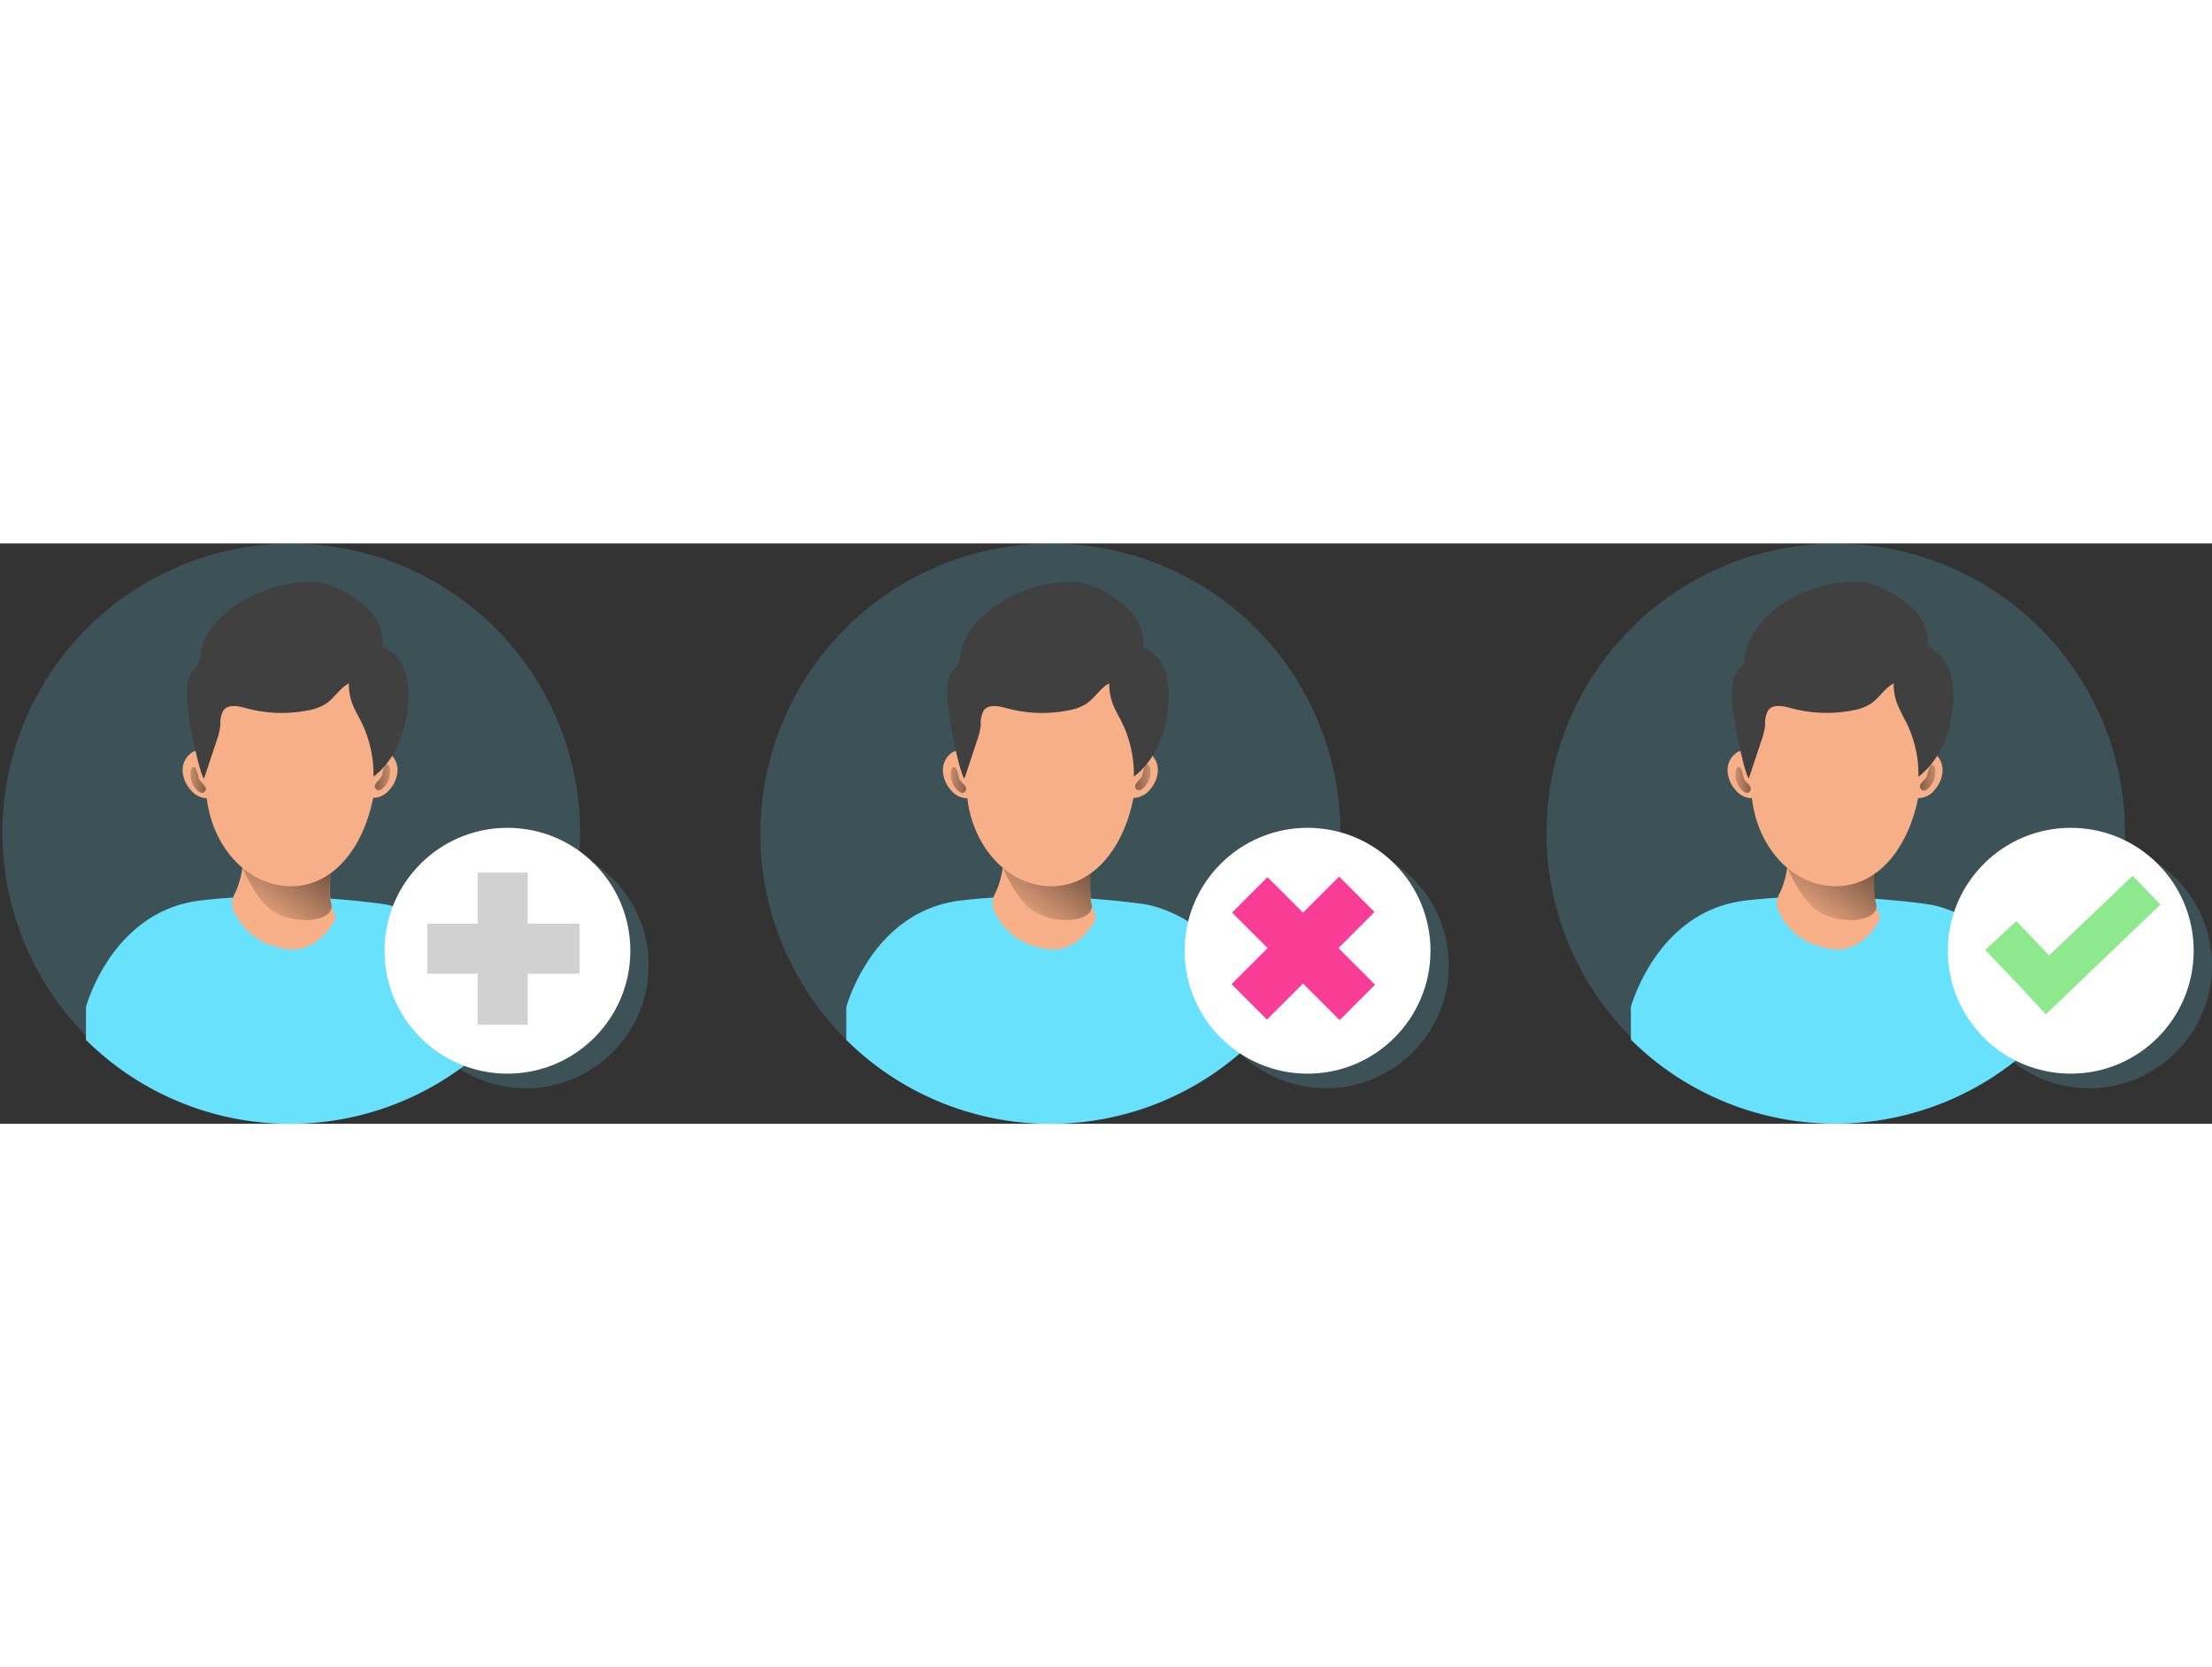 <svg id="Layer_1" data-name="Layer 1" xmlns="http://www.w3.org/2000/svg" xmlns:xlink="http://www.w3.org/1999/xlink" viewBox="0 0 418.96 109.91" width="406" height="306" class="illustration styles_illustrationTablet__1DWOa"><rect x="0" y="0" width="418.96" height="109.91" fill="#333333" stroke="none"/><defs><linearGradient id="linear-gradient" x1="50.74" y1="-87.39" x2="68.82" y2="-61.75" gradientTransform="matrix(1, 0, 0, -1, -2.81, -15.68)" gradientUnits="userSpaceOnUse"><stop offset="0" stop-opacity="0"></stop><stop offset="0.99"></stop></linearGradient><linearGradient id="linear-gradient-2" x1="36.45" y1="-60.34" x2="48.58" y2="-60.67" xlink:href="#linear-gradient"></linearGradient><linearGradient id="linear-gradient-3" x1="-1509.06" y1="-59.85" x2="-1496.93" y2="-60.18" gradientTransform="translate(-1432.72 -15.68) rotate(180)" xlink:href="#linear-gradient"></linearGradient><linearGradient id="linear-gradient-4" x1="343.35" y1="-86.82" x2="361.43" y2="-61.17" gradientTransform="matrix(1, 0, 0, -1, -2.64, -15.35)" xlink:href="#linear-gradient"></linearGradient><linearGradient id="linear-gradient-5" x1="329.03" y1="-60.02" x2="341.16" y2="-60.34" gradientTransform="matrix(1, 0, 0, -1, -2.64, -15.35)" xlink:href="#linear-gradient"></linearGradient><linearGradient id="linear-gradient-6" x1="-1801.68" y1="-60.47" x2="-1789.55" y2="-60.8" gradientTransform="translate(-1432.55 -16.29) rotate(180)" xlink:href="#linear-gradient"></linearGradient><linearGradient id="linear-gradient-7" x1="194.74" y1="-87.39" x2="212.82" y2="-61.75" xlink:href="#linear-gradient"></linearGradient><linearGradient id="linear-gradient-8" x1="180.46" y1="-60.34" x2="192.58" y2="-60.67" xlink:href="#linear-gradient"></linearGradient><linearGradient id="linear-gradient-9" x1="-1653.07" y1="-59.85" x2="-1640.94" y2="-60.18" gradientTransform="translate(-1432.72 -15.68) rotate(180)" xlink:href="#linear-gradient"></linearGradient></defs><title>user status</title><path d="M109.86,54.93a54.7,54.7,0,1,1,0-.46Z" transform="translate(0 0.03)" fill="#68e1fd" opacity="0.18" style="isolation: isolate;"></path><path d="M39,39.8a2.94,2.94,0,0,0-1.69-.57,2.24,2.24,0,0,0-1,.36,4,4,0,0,0-1.72,3.48,5.81,5.81,0,0,0,1.6,3.65,4,4,0,0,0,2.87,1.5,1,1,0,0,0,.56-.14A1.37,1.37,0,0,0,40,47c.08-1.47.17-3,.25-4.42S40.36,40.66,39,39.8Z" transform="translate(0 0.03)" fill="#f7af87"></path><path d="M70.89,39.77a2.83,2.83,0,0,1,1.68-.56,2,2,0,0,1,1,.36A4,4,0,0,1,75.29,43a5.8,5.8,0,0,1-1.55,3.65,4,4,0,0,1-2.87,1.5,1.08,1.08,0,0,1-.56-.14A1.33,1.33,0,0,1,69.9,47c-.09-1.47-.17-3-.26-4.42S69.53,40.63,70.89,39.77Z" transform="translate(0 0.03)" fill="#f7af87"></path><path d="M93.58,92.37V94a54.93,54.93,0,0,1-77.3,0V87.79S21.1,69.67,37.85,67.61s34.86.68,34.86.68S90.38,70.59,93.58,92.37Z" transform="translate(0 0.03)" fill="#68e1fd"></path><path d="M44.61,66a5,5,0,0,0-.67,2.19,3.77,3.77,0,0,0,.33,1.32,12,12,0,0,0,8.19,6.9,10.88,10.88,0,0,0,3,.49c3,0,6.06-2.09,7.89-5.47a1.3,1.3,0,0,0,.2-.57,1.66,1.66,0,0,0-.21-.75c-1.14-2.45-.94-5.62-.63-8.5a1.59,1.59,0,0,0-.05-.72.76.76,0,0,0-.43-.36c-2-.83-4.1-.32-6.16-.4-2.87-.11-5.66-1.42-8.53-1.43-1.28,0-1.38.48-1.56,2.08A16.86,16.86,0,0,1,44.61,66Z" transform="translate(0 0.03)" fill="#f7af87"></path><path d="M44.65,57.71s1.65,6.49,5.67,10.74,13.52,3.44,12.4-.35c-1-3.19.82-10.39.82-10.39Z" transform="translate(0 0.03)" fill="url(#linear-gradient)"></path><path d="M71.1,45.48c-1.26,10.65-7.18,19.42-16,19.42S39,56.21,39,45.48,44.7,22.64,53.56,22.64,73.7,23.7,71.1,45.48Z" transform="translate(0 0.03)" fill="#f7af87"></path><path d="M35.41,29.26c-.08-1.88,0-4,1.21-5.36a6.43,6.43,0,0,0,.88-1,4.05,4.05,0,0,0,.34-1.5c.48-4,3.39-7.39,6.73-9.68a25.86,25.86,0,0,1,12.32-4.4,14.49,14.49,0,0,1,4.26.18,15.6,15.6,0,0,1,4,1.61,17.21,17.21,0,0,1,5.34,4.17,8.55,8.55,0,0,1,2,6.32,7.48,7.48,0,0,1,4.16,4.51,15.59,15.59,0,0,1,.61,6.44c-.43,5.16-2.4,10.46-6.52,13.59a22.46,22.46,0,0,0-2.33-10.4c-.56-1.13-1.22-2.22-1.67-3.4a10.71,10.71,0,0,1-.67-3.88c-1.72.92-2.73,2.8-4.36,3.89a9.36,9.36,0,0,1-3.39,1.24,25.63,25.63,0,0,1-11.65-.41c-1.5-.41-3.41-.83-4.36.41a5.06,5.06,0,0,0-.57,2.78A13.42,13.42,0,0,1,41,37.43L38.65,44.5C37.86,43.81,35.59,33.51,35.41,29.26Z" transform="translate(0 0.03)" fill="#404040"></path><path d="M37.64,44.43a6.9,6.9,0,0,0-.55-1.83.57.57,0,0,0-.27-.26.43.43,0,0,0-.47.17,1,1,0,0,0-.2.49,4.13,4.13,0,0,0,1.32,3.83,1.56,1.56,0,0,0,.62.36.69.69,0,0,0,.66-.18C39.61,46.05,37.87,45.29,37.64,44.43Z" transform="translate(0 0.03)" fill="url(#linear-gradient-2)"></path><path d="M72.34,43.94a6.5,6.5,0,0,1,.54-1.84.65.65,0,0,1,.27-.25.49.49,0,0,1,.48.16,1,1,0,0,1,.2.5,4.13,4.13,0,0,1-1.33,3.83,1.46,1.46,0,0,1-.61.36.69.69,0,0,1-.66-.18C70.37,45.54,72.1,44.78,72.34,43.94Z" transform="translate(0 0.03)" fill="url(#linear-gradient-3)"></path><circle cx="99.58" cy="79.91" r="23.28" fill="#68e1fd" opacity="0.18" style="isolation: isolate;"></circle><circle cx="96.11" cy="77.14" r="23.28" fill="#fff"></circle><rect x="90.46" y="62.34" width="9.49" height="28.82" fill="#d1d1d1"></rect><rect x="80.95" y="72" width="28.82" height="9.49" fill="#d1d1d1"></rect><path d="M402.49,55a54.79,54.79,0,1,1,0-.43Z" transform="translate(0 0.03)" fill="#68e1fd" opacity="0.18" style="isolation: isolate;"></path><path d="M331.63,39.79a2.8,2.8,0,0,0-1.69-.57,2.12,2.12,0,0,0-1,.36,4,4,0,0,0-1.73,3.47,5.82,5.82,0,0,0,1.55,3.66,4,4,0,0,0,2.87,1.5,1.19,1.19,0,0,0,.56-.14,1.37,1.37,0,0,0,.42-1.1c.08-1.48.17-2.95.25-4.42S333,40.64,331.63,39.79Z" transform="translate(0 0.03)" fill="#f7af87"></path><path d="M363.52,39.78a2.86,2.86,0,0,1,1.69-.56,2.24,2.24,0,0,1,1,.36,4,4,0,0,1,1.71,3.47,5.8,5.8,0,0,1-1.55,3.66,4,4,0,0,1-2.87,1.49,1,1,0,0,1-.56-.14,1.33,1.33,0,0,1-.41-1.1c-.09-1.47-.17-3-.25-4.42S362.19,40.64,363.52,39.78Z" transform="translate(0 0.03)" fill="#f7af87"></path><path d="M386.19,92.43V94a54.93,54.93,0,0,1-77.3-.06V87.79s4.84-18.12,21.58-20.17,34.86.71,34.86.71S383,70.62,386.19,92.43Z" transform="translate(0 0.03)" fill="#68e1fd"></path><path d="M337.19,66a5,5,0,0,0-.67,2.19,3.55,3.55,0,0,0,.32,1.32A12,12,0,0,0,345,76.4a10.88,10.88,0,0,0,3,.49c3.05,0,6.06-2.09,7.89-5.46a1.3,1.3,0,0,0,.2-.57,1.66,1.66,0,0,0-.21-.75c-1.14-2.45-.93-5.62-.63-8.5a1.46,1.46,0,0,0,0-.72.75.75,0,0,0-.43-.37c-2-.83-4.1-.31-6.16-.4-2.88-.11-5.66-1.43-8.53-1.44-1.28,0-1.38.48-1.56,2.09A16.86,16.86,0,0,1,337.19,66Z" transform="translate(0 0.03)" fill="#f7af87"></path><path d="M337.27,57.7s1.65,6.49,5.66,10.75,13.52,3.45,12.4-.35c-.94-3.19.83-10.39.83-10.39Z" transform="translate(0 0.03)" fill="url(#linear-gradient-4)"></path><path d="M363.73,45.49c-1.27,10.65-7.2,19.42-16.06,19.41s-16.05-8.71-16-19.43,5.72-22.84,14.58-22.83S366.34,23.71,363.73,45.49Z" transform="translate(0 0.03)" fill="#f7af87"></path><path d="M328.05,29.24c-.07-1.88,0-4,1.22-5.36a6.43,6.43,0,0,0,.88-1,4.05,4.05,0,0,0,.34-1.5c.48-4,3.39-7.39,6.74-9.68a25.74,25.74,0,0,1,12.32-4.39,14.1,14.1,0,0,1,4.25.19,14.91,14.91,0,0,1,4,1.61,17.05,17.05,0,0,1,5.33,4.17,8.55,8.55,0,0,1,2,6.32,7.53,7.53,0,0,1,4.16,4.51,15.63,15.63,0,0,1,.6,6.45c-.43,5.16-2.41,10.45-6.53,13.59A22.46,22.46,0,0,0,361,33.74a35.59,35.59,0,0,1-1.66-3.4,10.3,10.3,0,0,1-.67-3.88c-1.73.92-2.74,2.8-4.36,3.88a9.41,9.41,0,0,1-3.4,1.24,25.63,25.63,0,0,1-11.65-.41c-1.5-.41-3.41-.84-4.36.4a5.06,5.06,0,0,0-.57,2.78,13.5,13.5,0,0,1-.75,3.07l-2.35,7.06C330.49,43.79,328.19,33.5,328.05,29.24Z" transform="translate(0 0.03)" fill="#404040"></path><path d="M330.27,44.43a6.5,6.5,0,0,0-.54-1.84.65.65,0,0,0-.27-.25.44.44,0,0,0-.48.16,1,1,0,0,0-.2.5,4.13,4.13,0,0,0,1.32,3.83,1.56,1.56,0,0,0,.62.36.69.69,0,0,0,.66-.18C332.24,46,330.5,45.27,330.27,44.43Z" transform="translate(0 0.03)" fill="url(#linear-gradient-5)"></path><path d="M365,44a6.9,6.9,0,0,1,.55-1.83.57.57,0,0,1,.27-.26.43.43,0,0,1,.47.17,1,1,0,0,1,.2.49,4.1,4.1,0,0,1-1.33,3.83,1.46,1.46,0,0,1-.61.36.69.69,0,0,1-.66-.18C363,45.56,364.74,44.8,365,44Z" transform="translate(0 0.03)" fill="url(#linear-gradient-6)"></path><circle cx="395.68" cy="79.91" r="23.28" fill="#68e1fd" opacity="0.18" style="isolation: isolate;"></circle><circle cx="392.21" cy="77.14" r="23.28" fill="#fff"></circle><polygon points="409.19 68.4 387.49 89.19 382.78 84.1 382.29 83.58 376.01 76.99 381.9 71.52 388.11 78.04 403.95 62.94 409.19 68.4" fill="#8ee88e"></polygon><path d="M253.87,54.93A54.93,54.93,0,1,1,198.94,0h0a54.7,54.7,0,0,1,54.93,54.47Z" transform="translate(0 0.03)" fill="#68e1fd" opacity="0.18" style="isolation: isolate;"></path><path d="M183,39.8a2.94,2.94,0,0,0-1.69-.57,2.24,2.24,0,0,0-1,.36,4,4,0,0,0-1.72,3.48,5.8,5.8,0,0,0,1.55,3.65,4,4,0,0,0,2.87,1.5,1,1,0,0,0,.56-.14A1.37,1.37,0,0,0,184,47c.08-1.47.17-3,.25-4.42S184.37,40.66,183,39.8Z" transform="translate(0 0.03)" fill="#f7af87"></path><path d="M214.9,39.77a2.83,2.83,0,0,1,1.68-.56,2,2,0,0,1,1,.36A4,4,0,0,1,219.3,43a5.8,5.8,0,0,1-1.55,3.65,4,4,0,0,1-2.87,1.5,1.08,1.08,0,0,1-.56-.14,1.33,1.33,0,0,1-.41-1.1c-.09-1.47-.17-3-.26-4.42S213.54,40.63,214.9,39.77Z" transform="translate(0 0.03)" fill="#f7af87"></path><path d="M237.59,92.37V94a54.93,54.93,0,0,1-77.3,0V87.79s4.82-18.12,21.57-20.18,34.86.68,34.86.68S234.38,70.59,237.59,92.37Z" transform="translate(0 0.03)" fill="#68e1fd"></path><path d="M188.62,66a5,5,0,0,0-.67,2.19,3.77,3.77,0,0,0,.33,1.32,12,12,0,0,0,8.19,6.9,10.88,10.88,0,0,0,3,.49c3,0,6.06-2.09,7.89-5.47a1.3,1.3,0,0,0,.2-.57,1.67,1.67,0,0,0-.22-.75c-1.13-2.45-.93-5.62-.62-8.5a1.59,1.59,0,0,0-.05-.72.76.76,0,0,0-.43-.36c-2-.83-4.1-.32-6.16-.4-2.88-.11-5.66-1.42-8.53-1.43-1.28,0-1.38.48-1.56,2.08A16.86,16.86,0,0,1,188.62,66Z" transform="translate(0 0.03)" fill="#f7af87"></path><path d="M188.66,57.71s1.65,6.49,5.67,10.74,13.52,3.44,12.39-.35c-.94-3.19.83-10.39.83-10.39Z" transform="translate(0 0.03)" fill="url(#linear-gradient-7)"></path><path d="M215.11,45.48c-1.26,10.65-7.18,19.42-16,19.42s-16.06-8.69-16.06-19.42,5.71-22.84,14.57-22.84S217.71,23.7,215.11,45.48Z" transform="translate(0 0.03)" fill="#f7af87"></path><path d="M179.42,29.26c-.08-1.88,0-4,1.21-5.36a6.43,6.43,0,0,0,.88-1,4.05,4.05,0,0,0,.34-1.5c.48-4,3.39-7.39,6.73-9.68a25.86,25.86,0,0,1,12.32-4.4,14.49,14.49,0,0,1,4.26.18,15.6,15.6,0,0,1,4,1.61,17.21,17.21,0,0,1,5.34,4.17,8.55,8.55,0,0,1,2,6.32,7.49,7.49,0,0,1,4.17,4.51,15.59,15.59,0,0,1,.61,6.44c-.43,5.16-2.4,10.46-6.52,13.59a22.46,22.46,0,0,0-2.33-10.4c-.56-1.13-1.22-2.22-1.67-3.4a10.71,10.71,0,0,1-.67-3.88c-1.72.92-2.73,2.8-4.36,3.89a9.36,9.36,0,0,1-3.39,1.24,25.63,25.63,0,0,1-11.65-.41c-1.5-.41-3.41-.83-4.36.41a5.06,5.06,0,0,0-.57,2.78,13,13,0,0,1-.75,3.07l-2.34,7.07C181.87,43.81,179.6,33.51,179.42,29.26Z" transform="translate(0 0.03)" fill="#404040"></path><path d="M181.65,44.43a6.9,6.9,0,0,0-.55-1.83.57.57,0,0,0-.27-.26.43.43,0,0,0-.47.17,1,1,0,0,0-.2.49,4.13,4.13,0,0,0,1.32,3.83,1.56,1.56,0,0,0,.62.36.69.69,0,0,0,.66-.18C183.62,46.05,181.88,45.29,181.65,44.43Z" transform="translate(0 0.03)" fill="url(#linear-gradient-8)"></path><path d="M216.35,43.94a6.5,6.5,0,0,1,.54-1.84.65.65,0,0,1,.27-.25.49.49,0,0,1,.48.16,1.28,1.28,0,0,1,.2.5,4.13,4.13,0,0,1-1.33,3.83,1.46,1.46,0,0,1-.61.36.69.69,0,0,1-.66-.18C214.38,45.54,216.11,44.78,216.35,43.94Z" transform="translate(0 0.03)" fill="url(#linear-gradient-9)"></path><circle cx="251.13" cy="79.91" r="23.28" fill="#68e1fd" opacity="0.18" style="isolation: isolate;"></circle><circle cx="247.66" cy="77.14" r="23.28" fill="#fff"></circle><rect x="232.39" y="71.86" width="28.82" height="9.49" transform="translate(18.12 196.98) rotate(-45)" fill="#f93d96"></rect><rect x="242.16" y="62.3" width="9.49" height="28.82" transform="translate(18.07 197.09) rotate(-45)" fill="#f93d96"></rect></svg>